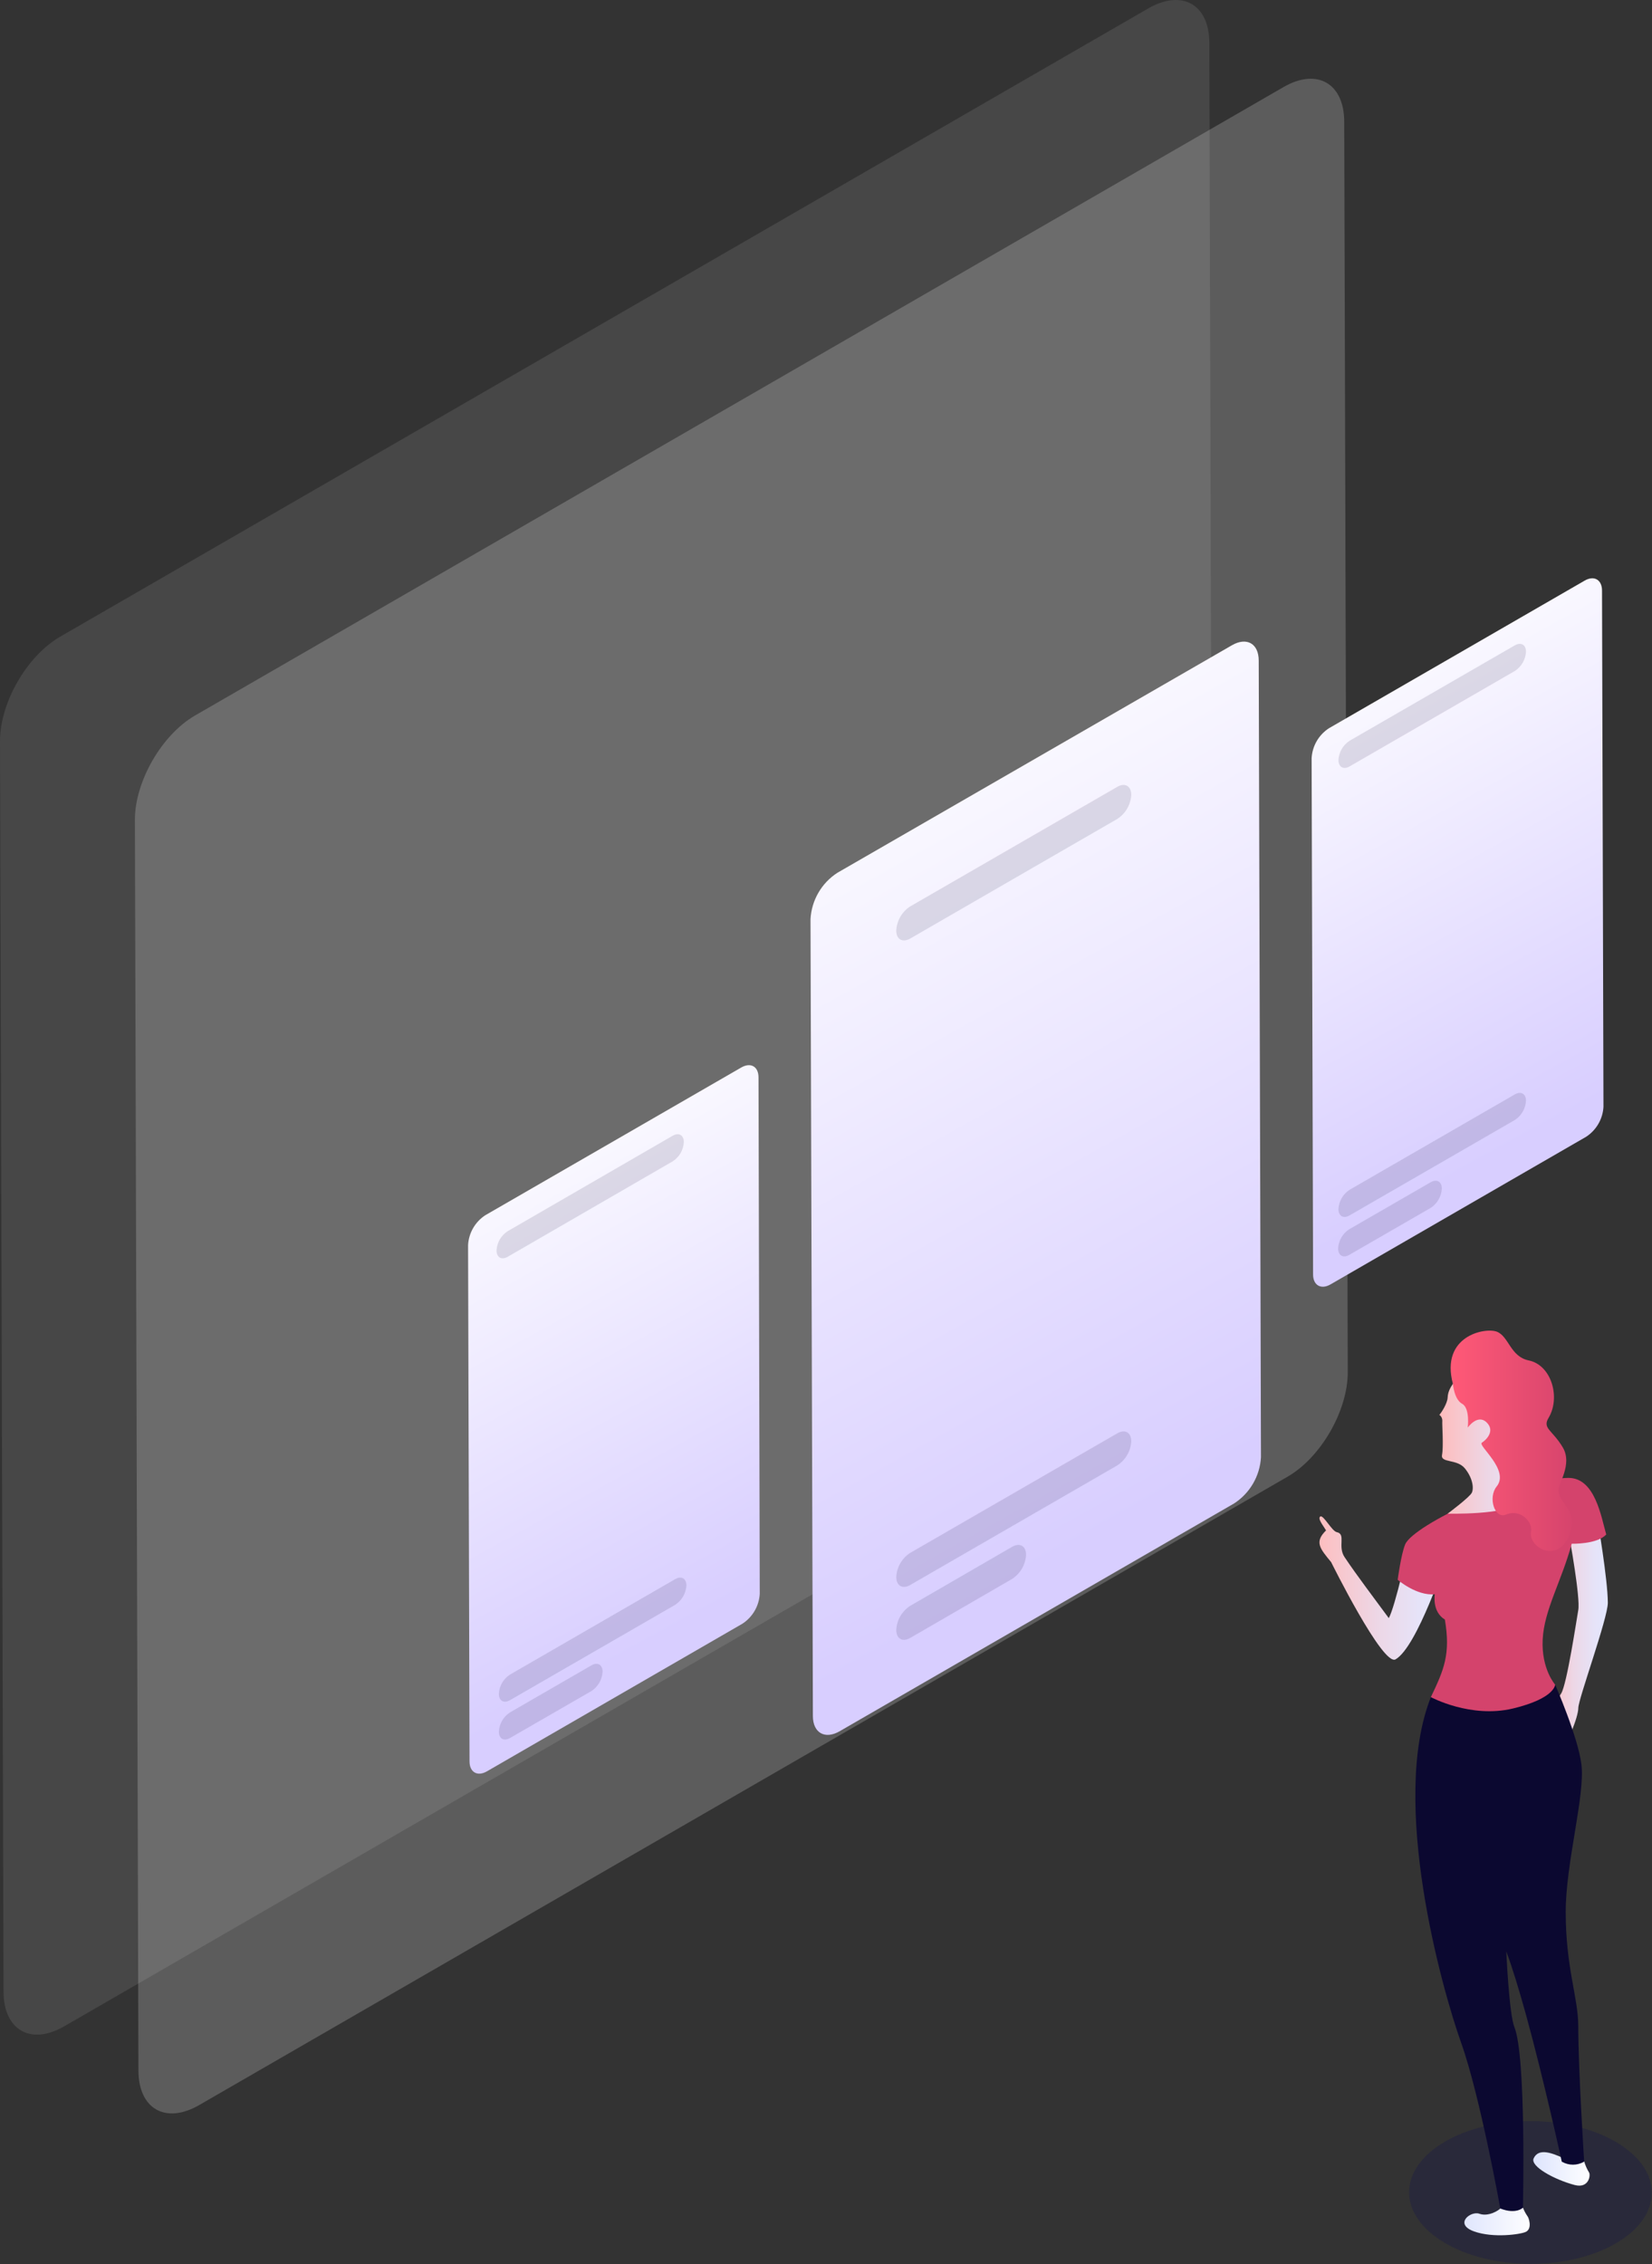 <svg xmlns="http://www.w3.org/2000/svg" width="154" height="211" viewBox="0 0 154 211">
    <rect x="0" y="0" width="154" height="211" fill="#333333" stroke="none"/>
    <defs>
        <linearGradient id="np2xvj721a" x1="36.962%" x2="55.787%" y1="0%" y2="83.006%">
            <stop offset="0%" stop-color="#FFF"/>
            <stop offset="100%" stop-color="#D8CEFF"/>
        </linearGradient>
        <linearGradient id="3feg50xo1b" x1="36.959%" x2="55.788%" y1="0%" y2="83.006%">
            <stop offset="0%" stop-color="#FFF"/>
            <stop offset="100%" stop-color="#D8CEFF"/>
        </linearGradient>
        <linearGradient id="h1xnkacodc" x1="36.978%" x2="55.78%" y1="0%" y2="83.006%">
            <stop offset="0%" stop-color="#FFF"/>
            <stop offset="100%" stop-color="#D8CEFF"/>
        </linearGradient>
        <linearGradient id="534dq7nlad" x1=".055%" x2="100.058%" y1="50.055%" y2="50.055%">
            <stop offset="0%" stop-color="#E3E7FF"/>
            <stop offset="21%" stop-color="#E6E3F8"/>
            <stop offset="52%" stop-color="#EDD7E6"/>
            <stop offset="88%" stop-color="#FAC3C7"/>
            <stop offset="100%" stop-color="#FBB"/>
        </linearGradient>
        <linearGradient id="vv15zzrpxe" x1="-.029%" x2="100.049%" y1="49.991%" y2="49.991%">
            <stop offset="0%" stop-color="#FFF"/>
            <stop offset="100%" stop-color="#DBE2FD"/>
        </linearGradient>
        <linearGradient id="xdmlacg3uf" x1="-.012%" x2="100.2%" y1="50.005%" y2="50.005%">
            <stop offset="0%" stop-color="#FFF"/>
            <stop offset="100%" stop-color="#DBE2FD"/>
        </linearGradient>
        <linearGradient id="4hhfuxc5zg" x1="0%" x2="99.989%" y1="50.056%" y2="50.056%">
            <stop offset="0%" stop-color="#E3E7FF"/>
            <stop offset="21%" stop-color="#E6E3F8"/>
            <stop offset="52%" stop-color="#EDD7E6"/>
            <stop offset="88%" stop-color="#FAC3C7"/>
            <stop offset="100%" stop-color="#FBB"/>
        </linearGradient>
        <linearGradient id="ef8chp9pph" x1=".049%" x2="100%" y1="49.996%" y2="49.996%">
            <stop offset="0%" stop-color="#E3E7FF"/>
            <stop offset="21%" stop-color="#E6E3F8"/>
            <stop offset="52%" stop-color="#EDD7E6"/>
            <stop offset="88%" stop-color="#FAC3C7"/>
            <stop offset="100%" stop-color="#FBB"/>
        </linearGradient>
        <linearGradient id="uft5i2pdsi" x1="-.018%" x2="100.022%" y1="49.962%" y2="49.962%">
            <stop offset="0%" stop-color="#D4436C"/>
            <stop offset="92%" stop-color="#FF5977"/>
            <stop offset="100%" stop-color="#FF5182"/>
        </linearGradient>
    </defs>
    <g fill="none" fill-rule="evenodd">
        <g>
            <g>
                <g>
                    <g>
                        <g>
                            <path fill="#FFF" d="M107.076.764c3.119-1.774 5.648-.36 5.658 3.223l.33 116.555c0 3.578-2.5 7.931-5.618 9.73L5.983 188.832c-3.114 1.799-5.643.355-5.653-3.224L0 69.058c0-3.577 2.5-7.93 5.613-9.73L107.076.765z" opacity=".1" transform="translate(-763 -6552) translate(0 6215) translate(697 232) translate(66 105)"/>
                            <path fill="#FFF" d="M119.656 8.11c3.11-1.794 5.643-.355 5.653 3.223l.33 116.55c0 3.578-2.499 7.936-5.613 9.73l-101.463 58.56c-3.119 1.8-5.648.36-5.658-3.218L12.575 76.4c0-3.578 2.5-7.931 5.618-9.73L119.656 8.11z" opacity=".2" transform="translate(-763 -6552) translate(0 6215) translate(697 232) translate(66 105)"/>
                            <path fill="url(#np2xvj721a)" d="M123.885 67.864c-.954.62-1.555 1.658-1.615 2.794l.135 48.11c0 1 .735 1.44 1.625.925l23.831-13.758c.952-.62 1.551-1.655 1.615-2.789l-.135-48.115c0-1-.735-1.44-1.625-.92l-23.831 13.753z" transform="translate(-763 -6552) translate(0 6215) translate(697 232) translate(66 105)"/>
                            <path fill="#0B0830" d="M125.774 114.555c-.612.396-.997 1.061-1.034 1.79 0 .659.47.924 1.04.594l7.591-4.378c.612-.398.997-1.065 1.035-1.794 0-.66-.47-.924-1.04-.595l-7.592 4.383zM125.804 110.877c-.612.398-.996 1.065-1.034 1.794 0 .655.47.925 1.04.59l15.404-8.89c.612-.397.998-1.062 1.04-1.79 0-.66-.47-.924-1.045-.594l-15.405 8.89zM125.804 69.034c-.611.399-.995 1.065-1.034 1.794 0 .654.47.924 1.04.594l15.404-8.895c.612-.396.998-1.06 1.04-1.789 0-.66-.47-.925-1.045-.595l-15.405 8.89z" opacity=".119" transform="translate(-763 -6552) translate(0 6215) translate(697 232) translate(66 105)"/>
                            <path fill="#0246AF" d="M133.956 73.222L133.956 73.441 133.956 73.222z" transform="translate(-763 -6552) translate(0 6215) translate(697 232) translate(66 105)"/>
                            <path fill="url(#3feg50xo1b)" d="M78.057 81.337c-1.474.955-2.402 2.556-2.5 4.308l.22 74.262c0 1.579 1.125 2.219 2.5 1.424l36.771-21.229c1.472-.954 2.4-2.552 2.5-4.303l-.21-74.241c0-1.59-1.125-2.22-2.5-1.425L78.057 81.337z" transform="translate(-763 -6552) translate(0 6215) translate(697 232) translate(66 105)"/>
                            <path fill="#0B0830" d="M84.85 149.647c-.77.496-1.253 1.33-1.3 2.244 0 .824.584 1.16 1.304.745l9.497-5.498c.768-.498 1.251-1.334 1.3-2.248 0-.82-.586-1.155-1.305-.74l-9.497 5.497zM84.844 144.715c-.767.496-1.248 1.331-1.294 2.243 0 .825.584 1.16 1.304.745l19.303-11.144c.766-.499 1.249-1.332 1.3-2.244 0-.825-.59-1.16-1.305-.745l-19.308 11.145zM84.844 84.47c-.767.5-1.248 1.336-1.294 2.25 0 .82.584 1.154 1.304.74l19.303-11.145c.767-.498 1.25-1.332 1.3-2.244 0-.825-.59-1.16-1.305-.745L84.844 84.471z" opacity=".119" transform="translate(-763 -6552) translate(0 6215) translate(697 232) translate(66 105)"/>
                            <path fill="url(#h1xnkacodc)" d="M45.249 113.24c-.955.62-1.556 1.658-1.615 2.794l.135 48.11c0 1 .73 1.44 1.624.925l23.817-13.758c.952-.62 1.551-1.655 1.614-2.788l-.115-48.116c0-1.024-.73-1.439-1.624-.919l-23.836 13.753z" transform="translate(-763 -6552) translate(0 6215) translate(697 232) translate(66 105)"/>
                            <path fill="#0B0830" d="M47.323 114.735c-.612.396-.997 1.061-1.035 1.79 0 .654.465.924 1.04.594l15.384-8.896c.614-.396.999-1.064 1.035-1.794 0-.654-.47-.92-1.04-.59l-15.384 8.896zM47.543 159.577c-.613.396-.999 1.06-1.04 1.789 0 .66.47.93 1.045.595l7.592-4.378c.609-.401.992-1.066 1.035-1.794 0-.66-.47-.925-1.045-.595l-7.587 4.383zM47.538 156.054c-.612.396-.997 1.061-1.035 1.789 0 .66.47.924 1.04.595l15.404-8.89c.611-.4.997-1.066 1.04-1.795 0-.66-.47-.924-1.045-.595l-15.404 8.896z" opacity=".119" transform="translate(-763 -6552) translate(0 6215) translate(697 232) translate(66 105)"/>
                        </g>
                        <g>
                            <path fill="url(#534dq7nlad)" d="M5.072 17.675s-.94 5.457-.955 7.682c0 1.452 2.752 8.978 2.752 9.803 0 .825 1.045 3.587 2.023 4.367.84.672.14-2.983.91-3.125.377-.068-.792-1.714-1.334-2.587-.541-.874-1.446-6.95-1.593-7.763-.216-1.151.822-6.792.822-6.792l-1.105-1.64-1.52.055z" transform="translate(-763 -6552) translate(0 6215) translate(697 232) translate(66 105) matrix(-1 0 0 1 154 124)"/>
                            <g fill="#000053" opacity=".2" transform="translate(-763 -6552) translate(0 6215) translate(697 232) translate(66 105) matrix(-1 0 0 1 154 124) translate(0 73.63)">
                                <ellipse cx="11.33" cy="6.685" rx="11.311" ry="6.653" transform="rotate(-.16 11.33 6.685)"/>
                            </g>
                            <path fill="url(#vv15zzrpxe)" d="M12.033 81.735c-.109.27-.246.528-.408.77-.115.087-.507 1.16.13 1.478.478.236 3.043.605 4.84-.042 1.894-.683.318-1.941-.507-1.643-.825.297-1.775-.301-1.947-.489l-2.108-.074z" transform="translate(-763 -6552) translate(0 6215) translate(697 232) translate(66 105) matrix(-1 0 0 1 154 124)"/>
                            <path fill="url(#xdmlacg3uf)" d="M6.324 77.417c-.1.351-.247.688-.436 1-.2.235-.026 1.555 1.316 1.203 1.879-.492 4.198-1.753 3.822-2.497-.427-.883-1.472-.618-2.841.029-.592.232-1.229.322-1.86.265z" transform="translate(-763 -6552) translate(0 6215) translate(697 232) translate(66 105) matrix(-1 0 0 1 154 124)"/>
                            <path fill="#0B0830" d="M20.614 34.154s-6.641.589-11.585-1.164c0 0-2.144 4.903-2.453 7.455-.347 2.86 1.468 9.17 1.468 13.73 0 5.207-1.172 7.986-1.172 10.654 0 4.085-.548 12.614-.548 12.614.647.375 1.44.375 2.087 0 0 0 1.643-7.546 3.345-13.727.637-2.29 1.274-4.395 1.828-5.867 0 0-.261 5.822-.755 7.051-1.121 2.765-.796 16.835-.796 16.835s.637.647 2.108.074c0 0 1.877-10.473 3.654-15.454 1.778-4.98 6.686-22.423 2.82-32.2z" transform="translate(-763 -6552) translate(0 6215) translate(697 232) translate(66 105) matrix(-1 0 0 1 154 124)"/>
                            <path fill="url(#4hhfuxc5zg)" d="M22.672 19.975s1.274 5.79 1.867 6.815c1.325-1.812 2.93-3.904 4.118-5.68.679-1.012-.165-2.144.733-2.332.452-.094 1.252-1.64 1.532-1.455.28.184-.283.863-.538 1.293 1.099 1.08.596 1.66-.475 2.96 0 0-4.826 9.755-6.007 9.056-2.033-1.177-4.737-9.45-4.737-9.45l1.115-2.766 2.392 1.559z" transform="translate(-763 -6552) translate(0 6215) translate(697 232) translate(66 105) matrix(-1 0 0 1 154 124)"/>
                            <path fill="#D4436C" d="M20.614 34.154s-3.708 2.002-7.645 1.061c-3.937-.941-3.94-2.225-3.94-2.225s1.296-1.446 1.162-4.205c-.133-2.759-1.77-5.456-2.707-8.927 0 0-2.376.072-3.217-.863.455-1.562 1.025-5.288 3.526-5.269 1.892 0 6.332 1.1 9.193 2.355 2.86 1.255 5.638 2.91 6.024 3.842.385.932.697 3.296.697 3.296s-1.761 1.52-3.462 1.349c0 0 .286 1.617-.937 2.358-.541 3.218.07 4.647 1.306 7.228z" transform="translate(-763 -6552) translate(0 6215) translate(697 232) translate(66 105) matrix(-1 0 0 1 154 124)"/>
                            <path fill="url(#ef8chp9pph)" d="M19.05 17.058s-5.58.116-6.393-.97c-.812-1.088 0-1.618 0-1.618s.956-2.319.58-3.024c-.376-.705-3.023-3.06-1.969-5.686 1.055-2.626 5.368-2.63 6.412-1.727 1.045.902 1.348 1.617 1.37 2.196.022.579.637 1.494.774 1.617-.18.128-.284.34-.277.563.032.323-.127 2.387.026 3.17.152.782-1.39.355-2.125 1.254-.736.9-.85 1.844-.656 2.265.194.42 2.258 1.96 2.258 1.96z" transform="translate(-763 -6552) translate(0 6215) translate(697 232) translate(66 105) matrix(-1 0 0 1 154 124)"/>
                            <path fill="url(#uft5i2pdsi)" d="M18.56 4.961s-.109 1.446-.86 1.857c-.752.41-.523 2.215-.523 2.215s-.917-1.294-1.752-.488c-.834.805.035 1.646.44 1.902.404.255-2.625 2.551-1.383 4.078.828 1.025.191 3.066-.876 2.617-1.456-.592-2.51.821-2.338 1.549.344 1.459-2.523 3.205-3.631.197-.765-2.076.898-2.62 1.083-3.923.092-.628-1.36-2.487-.395-4.098.965-1.61 1.911-1.75 1.322-2.727-1.15-1.911-.271-4.929 1.84-5.362C13.209 2.428 13.336.543 14.46.1c1.083-.424 5.285.375 4.1 4.861z" transform="translate(-763 -6552) translate(0 6215) translate(697 232) translate(66 105) matrix(-1 0 0 1 154 124)"/>
                        </g>
                    </g>
                </g>
            </g>
        </g>
    </g>
</svg>
